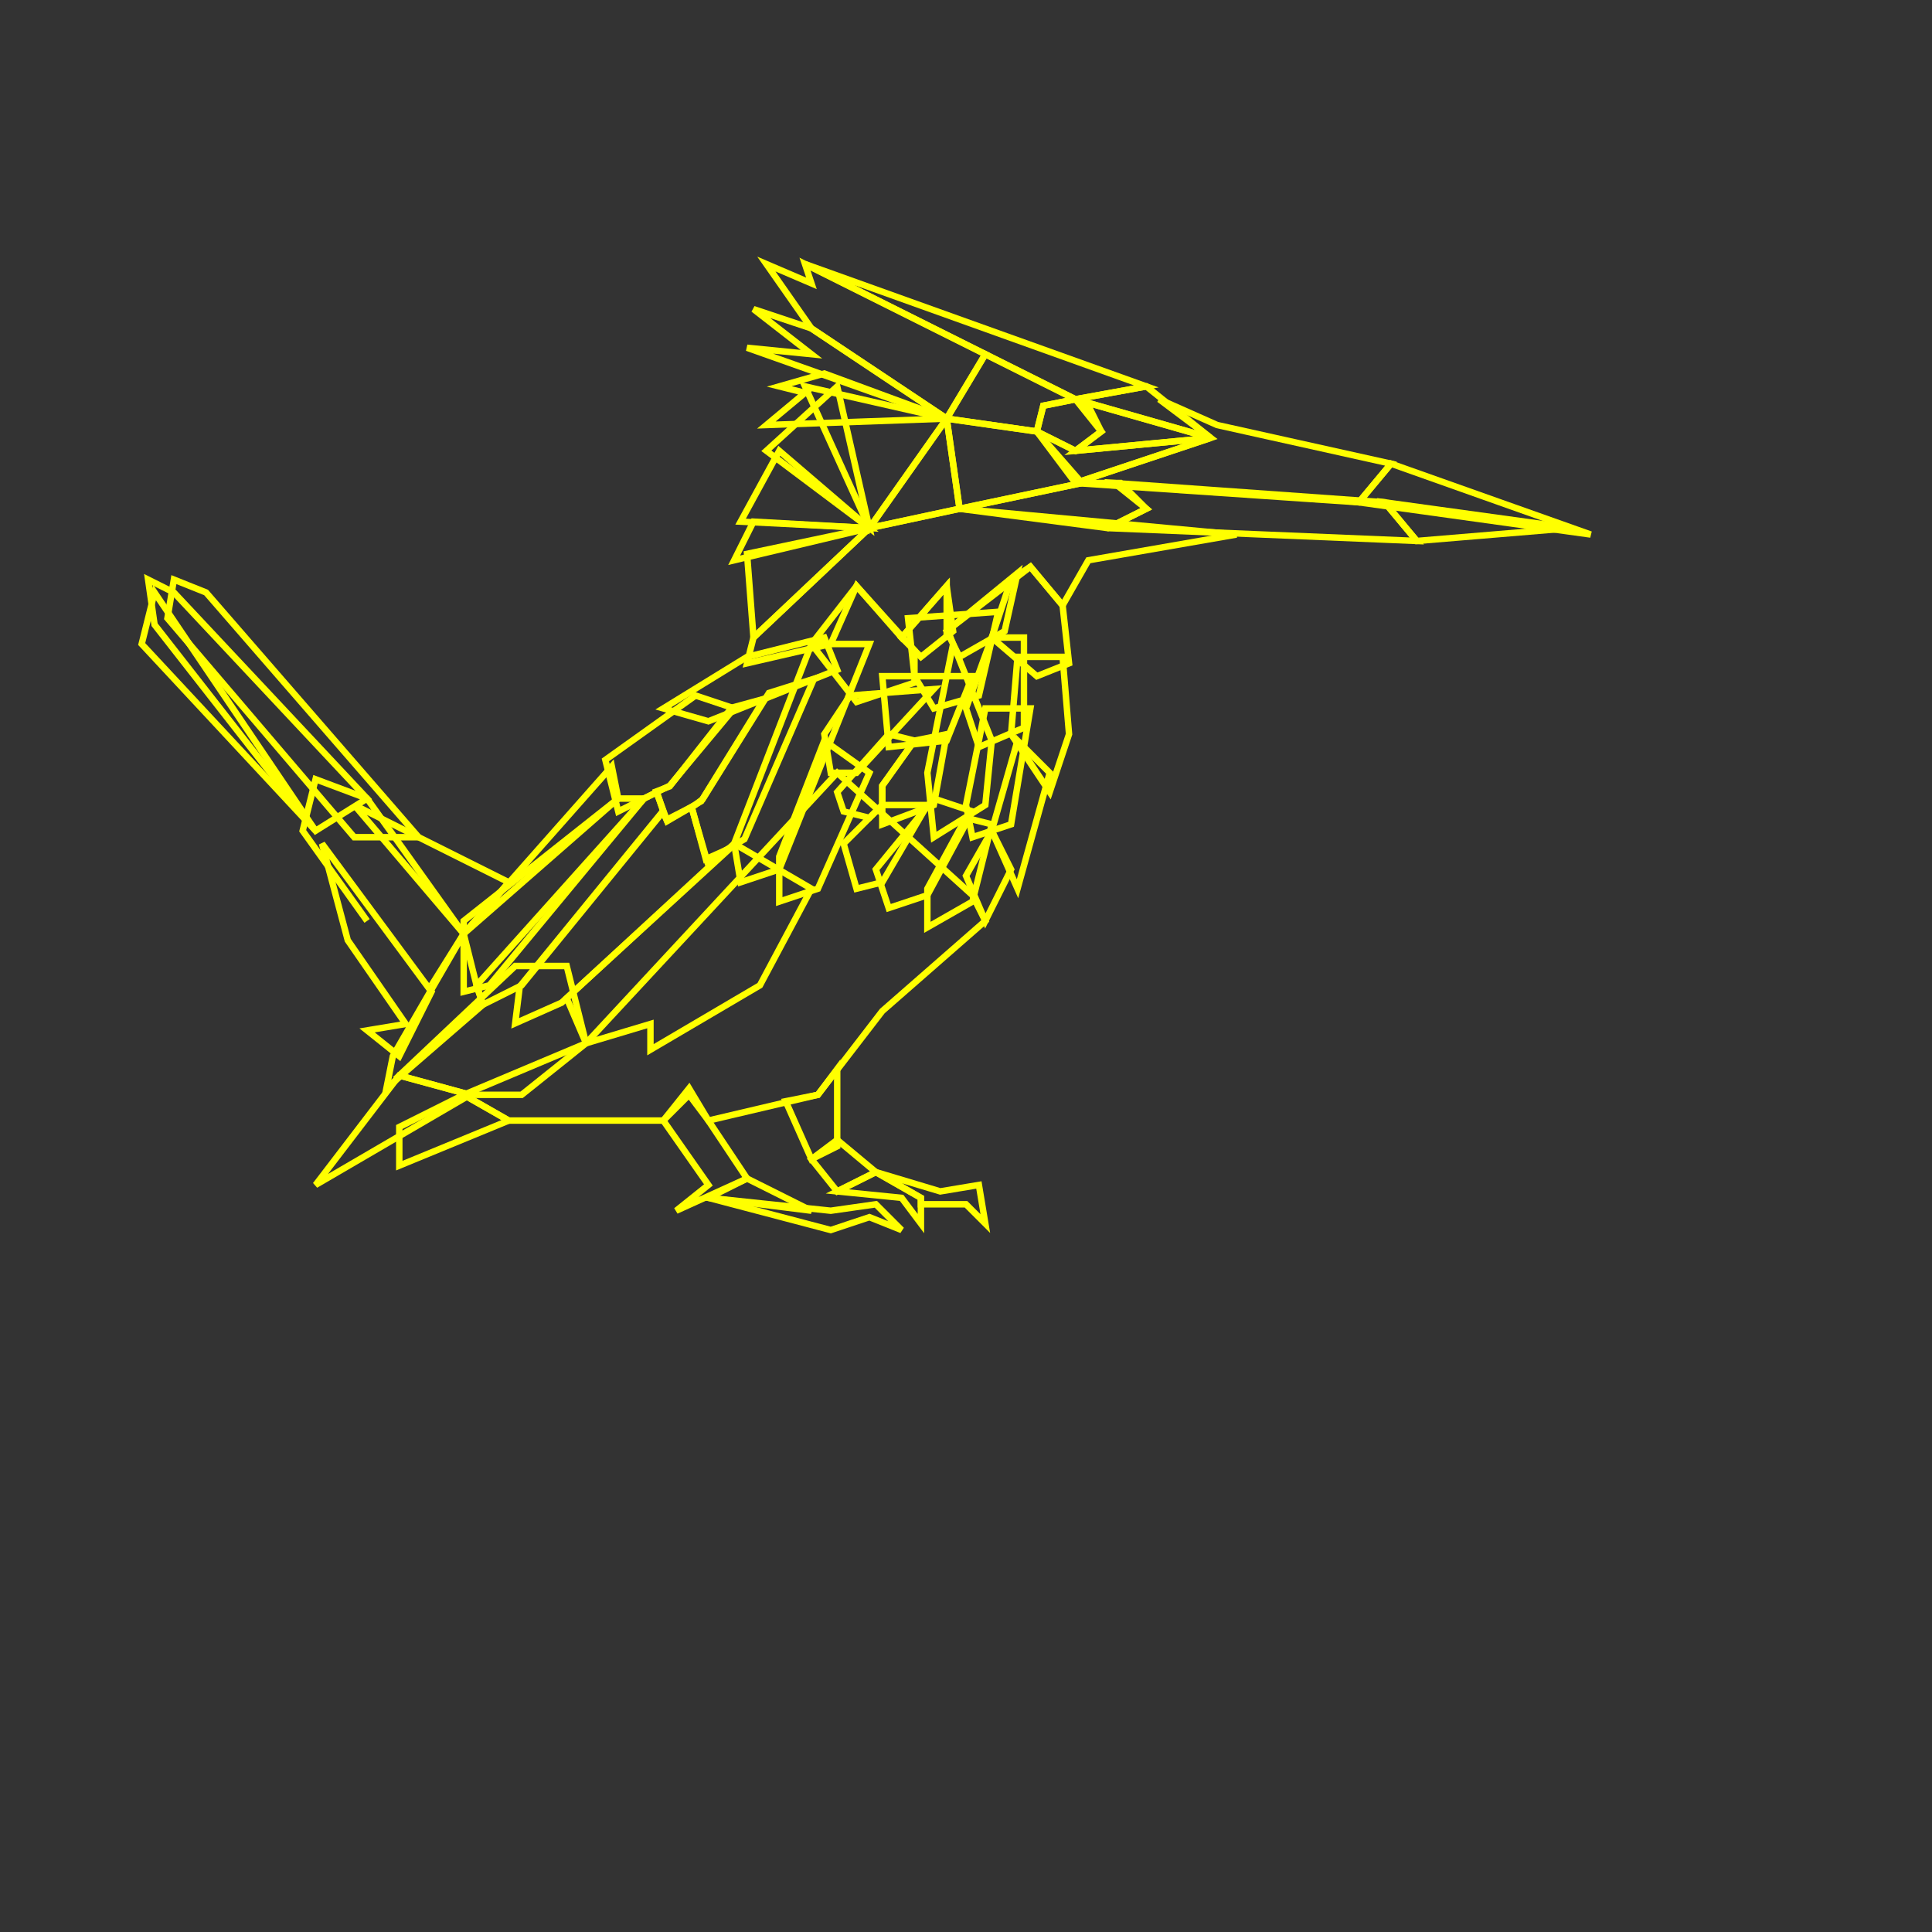    <svg width="1000" height="1000" viewBox="0 0 300 300" xmlns="http://www.w3.org/2000/svg" xmlns:svg="http://www.w3.org/2000/svg">


        <rect x="0" y="0" width="300" height="300" fill="#333333" stroke="none"/>


        <polygon 
            style="fill:none; stroke:yellow; stroke-width:1" 
            points="122,171 126,180 130,178 130,166 127,170">
        </polygon>

        <polygon 
            style="fill:none; stroke:yellow; stroke-width:1"
            points="79,174 103,174 107,170 110,174 127,170 137,157 153,143 151,139 130,120 91,162 72,170">
        </polygon>

        <polygon 
            style="fill:none; stroke:yellow; stroke-width:1" 
            points="215,78 220,84 244,82">
        </polygon>

        <polygon 
            style="fill:none; stroke:yellow; stroke-width:1" 
            points="215,78 173,75 178,79 172,82 220,84">
        </polygon>

        <polygon 
            style="fill:none; stroke:yellow; stroke-width:1" 
            points="216,72 211,78 247,83 216,72">
        </polygon>

        <polygon 
            style="fill:none; stroke:yellow; stroke-width:1" 
            points="216,72 189,66 180,62 188,68 167,75 211,78">
        </polygon>

        <polygon 
            style="fill:none; stroke:yellow; stroke-width:1" 
            points="188,68 178,60 167,62">
        </polygon>

        <polygon 
            style="fill:none; stroke:yellow; stroke-width:1" 
            points="167,62 125,41 178,60">
        </polygon>

        <polygon 
            style="fill:none; stroke:yellow; stroke-width:1" 
            points="167,62 171,67 167,70 188,68">
        </polygon>

        <polygon 
            style="fill:none; stroke:yellow; stroke-width:1" 
            points="167,70 161,67 167,75 188,68">
        </polygon>

        <polygon 
            style="fill:none; stroke:yellow; stroke-width:1" 
            points="167,62 162,63 161,67 147,65 153,55">
        </polygon>

        <polygon 
            style="fill:none; stroke:yellow; stroke-width:1" 
            points="121,70 115,81 135,82">
        </polygon>

        <polygon 
            style="fill:none; stroke:yellow; stroke-width:1" 
            points="130,60 119,70 135,82 ">
        </polygon>

        <polygon 
            style="fill:none; stroke:yellow; stroke-width:1" 
            points="135,82 125,60 147,65">
        </polygon>

        <polygon 
            style="fill:none; stroke:yellow; stroke-width:1" 
            points="147,65 128,58 121,60 125,61 119,66">
        </polygon>

        <polygon 
            style="fill:none; stroke:yellow; stroke-width:1" 
            points="147,65 126,51 117,48 126,55 116,54">
        </polygon>

        <polygon 
            style="fill:none; stroke:yellow; stroke-width:1" 
            points="147,65 126,51 119,41 126,44 125,41 153,55">
        </polygon>

        <polygon 
            style="fill:none; stroke:yellow; stroke-width:1" 
            points="147,65 149,79 149,79 168,75 161,67">
        </polygon>

        <polygon 
            style="fill:none; stroke:yellow; stroke-width:1" 
            points="149,79 172,82 178,79 174,75 168,75">
        </polygon>

        <polygon 
            style="fill:none; stroke:yellow; stroke-width:1" 
            points="149,79 135,82 147,65">
        </polygon>

        <polygon 
            style="fill:none; stroke:yellow; stroke-width:1" 
            points="116,86 117,99 135,82">
        </polygon>

        <polygon 
            style="fill:none; stroke:yellow; stroke-width:1" 
            points="117,81 114,87 135,82">
        </polygon>

        <polygon 
            style="fill:none; stroke:yellow; stroke-width:1" 
            points="157,135 153,143 150,136 154,129">
        </polygon>

        <polygon 
            style="fill:none; stroke:yellow; stroke-width:1" 
            points="158,115 154,129 158,138 163,120">
        </polygon>

        <polygon 
            style="fill:none; stroke:yellow; stroke-width:1" 
            points="150,127 144,138 144,144 151,140 154,128 150,127 150,127">
        </polygon>

        <polygon 
            style="fill:none; stroke:yellow; stroke-width:1" 
            points="153,110 150,125 151,130 157,128 160,110">
        </polygon>

        <polygon 
            style="fill:none; stroke:yellow; stroke-width:1" 
            points="137,125 131,131 133,138 137,137 144,125">
        </polygon>

        <polygon 
            style="fill:none; stroke:yellow; stroke-width:1" 
            points="142,115 137,122 137,128 145,125 147,114">
        </polygon>

        <polygon 
            style="fill:none; stroke:yellow; stroke-width:1" 
            points="136,135 138,141 144,139 151,126 145,124">
        </polygon>

        <polygon 
            style="fill:none; stroke:yellow; stroke-width:1" 
            points="148,100 144,120 145,130 153,125 154,115">
        </polygon>

        <polygon 
            style="fill:none; stroke:yellow; stroke-width:1" 
            points="165,102 166,114 163,123 157,114 158,102">
        </polygon>

        <polygon 
            style="fill:none; stroke:yellow; stroke-width:1" 
            points="154,99 150,110 152,116 159,113 159,99">
        </polygon>

        <polygon 
            style="fill:none; stroke:yellow; stroke-width:1"
            
            points="157,90 154,99 161,105 166,103 165,94 160,88">
        </polygon>

        <polygon 
            style="fill:none; stroke:yellow; stroke-width:1" 
            points="73,170 81,170 91,162 88,150 80,150 62,167">
        </polygon>

        <polygon 
            style="fill:none; stroke:yellow; stroke-width:1"
            
            points="126,138 118,153 101,163 101,159 91,162 88,155 114,131">
        </polygon>

        <polygon 
            style="fill:none; stroke:yellow; stroke-width:1" 
            points="121,140 127,138 135,120 128,115 121,133">
        </polygon>

        <polygon 
            style="fill:none; stroke:yellow; stroke-width:1"
            
            points="138,114 130,123 131,126 135,127 137,125 137,122 142,115">
        </polygon>

        <polygon 
            style="fill:none; stroke:yellow; stroke-width:1" 
            points="132,108 128,114 129,120 133,120 145,107">
        </polygon>

        <polygon 
            style="fill:none; stroke:yellow; stroke-width:1" 
            points="137,105 138,116 147,115 151,105">
        </polygon>

        <polygon 
            style="fill:none; stroke:yellow; stroke-width:1" 
            points="141,96 142,105 145,110 152,108 155,95">
        </polygon>

        <polygon 
            style="fill:none; stroke:yellow; stroke-width:1" 
            points="147,98 149,102 156,98 158,89">
        </polygon>

        <polygon 
            style="fill:none; stroke:yellow; stroke-width:1"
            
            points="117,99 116,103 129,100 133,91 140,99 147,91 147,98 160,88 165,94 169,87 192,83 149,79 135,82">
        </polygon>

        <polygon 
            style="fill:none; stroke:yellow; stroke-width:1" 
            points="140,99 143,102 148,98 147,91">
        </polygon>

        <polygon 
            style="fill:none; stroke:yellow; stroke-width:1" 
            points="95,119 72,145 96,124">
        </polygon>

        <polygon 
            style="fill:none; stroke:yellow; stroke-width:1" 
            points="108,108 94,118 96,126 104,122 114,110">
        </polygon>

        <polygon 
            style="fill:none; stroke:yellow; stroke-width:1"
            
            points="118.7,108.5,108.9,124.4,103.6,127.5,101.9,122.9,104,122.1,113.6,109.9,118.7,108.5">
        </polygon>

        <polygon 
            style="fill:none; stroke:yellow; stroke-width:1"
            
            points="113.4,131.7,87.2,155.7,80,158.9,80.7,153.2,102.9,126,103.5,127.3,107.4,125.3,109.6,133.4,113.4,131.7">
        </polygon>


        <polygon 
            style="fill:none; stroke:yellow; stroke-width:1" 
            points="114,131 115,137 121,135 135,100 126,100">
        </polygon>

        <polygon 
            style="fill:none; stroke:yellow; stroke-width:1"
            
            points="126.4,105.4,115.6,130.3,109.8,133.7,107.4,125.4,109.1,124.1,119.4,107.6,126.4,105.4">
        </polygon>

        <polygon 
            style="fill:none; stroke:yellow; stroke-width:1" 
            points="116,102 103,110 110,112 130,104 128,99">
        </polygon>

        <polygon 
            style="fill:none; stroke:yellow; stroke-width:1" 
            points="133,109 142,106 142,101 133,91 126,100">
        </polygon>

        <polygon 
            style="fill:none; stroke:yellow; stroke-width:1" 
            points="162,63 161,67 167,70 171,67 169,63 167,62">
        </polygon>

        <polygon 
            style="fill:none; stroke:yellow; stroke-width:1" 
            points="26,96 27,90 32,92 65,130 55,130">
        </polygon>

        <polygon 
            style="fill:none; stroke:yellow; stroke-width:1" 
            points="79,137 55,125 72,145">
        </polygon>

        <polygon 
            style="fill:none; stroke:yellow; stroke-width:1" 
            points="22,100 49,129 24,92">
        </polygon>

        <polygon 
            style="fill:none; stroke:yellow; stroke-width:1" 
            points="23,90 24,97 49,129 57,124 27,92">
        </polygon>

        <polygon 
            style="fill:none; stroke:yellow; stroke-width:1" 
            points="50,131 54,146 63,159 57,160 62,164 67,154">
        </polygon>

        <polygon 
            style="fill:none; stroke:yellow; stroke-width:1"
            points="57,143 47,129,49 121,57 124,72 145,67 153,120">
        </polygon>

        <polygon 
            style="fill:none; stroke:yellow; stroke-width:1"
            
            points="74,153 75,156 81,153 103,126 102,123 100,124">
        </polygon>

        <polygon 
            style="fill:none; stroke:yellow; stroke-width:1" 
            points="75,156 60,169 61,164 72,145 74,153">
        </polygon>

        <polygon 
            style="fill:none; stroke:yellow; stroke-width:1" 
            points="72,143 72,154 76,153 100,124 96,124">
        </polygon>

        <polygon 
            style="fill:none; stroke:yellow; stroke-width:1" 
            points="62,181 79,174 72,170 62,175">
        </polygon>

        <polygon 
            style="fill:none; stroke:yellow; stroke-width:1" 
            points="62,167 49,184 73,170">
        </polygon>

        <polygon 
            style="fill:none; stroke:yellow; stroke-width:1"
            points="103,174 107,169 110,174 116,183 105,188 110,184">
        </polygon>

        <polygon 
            style="fill:none; stroke:yellow; stroke-width:1" 
            points="116,183 126,188 110,186">
        </polygon>

        <polygon 
            style="fill:none; stroke:yellow; stroke-width:1"     
            points="110,186 129,188 136,187 140,191 135,189 129,191">
        </polygon>

        <polygon 
            style="fill:none; stroke:yellow; stroke-width:1" 
            points="126,180 130,185 136,182 130,177">
        </polygon>

        <polygon 
            style="fill:none; stroke:yellow; stroke-width:1" 
            points="130,185 140,186 143,190 143,186 136,182">
        </polygon>

        <polygon 
            style="fill:none; stroke:yellow; stroke-width:1"
            points="136,182 146,185 152,184 153,190 150,187 143,187 143,186">
        </polygon>

    </svg>